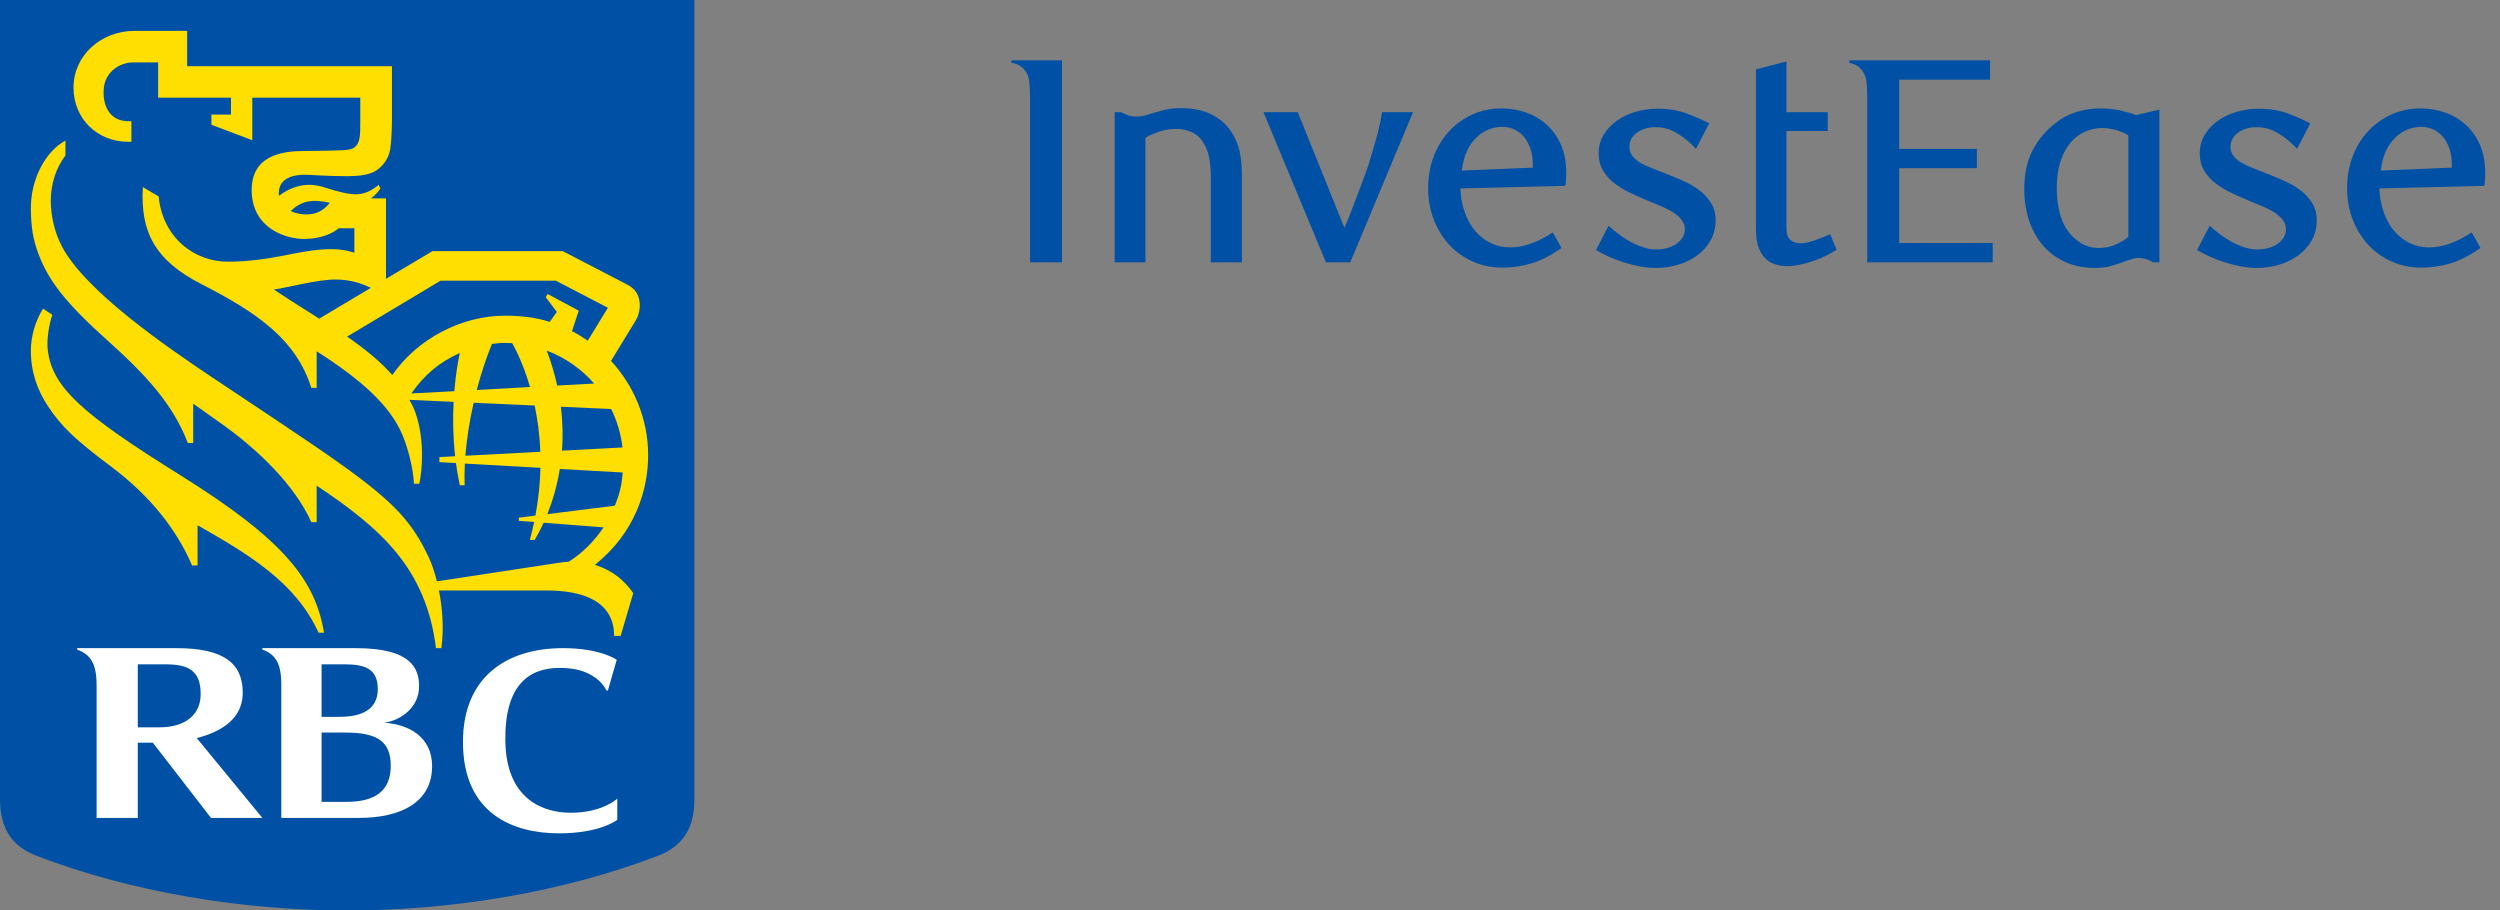 <?xml version="1.0" encoding="UTF-8"?>
<svg width="162px" height="59px" viewBox="0 0 162 59" version="1.1" xmlns="http://www.w3.org/2000/svg" xmlns:xlink="http://www.w3.org/1999/xlink">
    <rect x="0" y="0" width="162" height="59" fill="#808080" stroke="none"/>
    <!-- Generator: Sketch 54.1 (76490) - https://sketchapp.com -->
    <title>Group 2</title>
    <desc>Created with Sketch.</desc>
    <g id="LOGO" stroke="none" stroke-width="1" fill="none" fill-rule="evenodd">
        <g id="Artboard-Copy-3" transform="translate(-43, -43)">
            <g id="Group-2" transform="translate(43, 43)">
                <g id="Group">
                    <path d="M45,51.773 C45,53.723 44.198,54.856 42.634,55.454 C36.552,57.793 29.35,59 22.5,59 C15.65,59 8.448,57.793 2.365,55.454 C0.802,54.856 0,53.723 0,51.773 L0,0 L45,0 L45,51.773 Z" id="Fill-20" fill="#0051A5"></path>
                    <path d="M11.754,30.838 C5.368,26.85 3.257,25.083 3.077,22.468 C3.047,21.936 3.168,21.039 3.391,20.4 L2.788,20 C2.306,20.766 2,21.778 2,22.705 C2,24.217 2.483,25.362 3.077,26.274 C3.976,27.658 4.921,28.525 7.244,30.269 C9.752,32.151 11.461,34.345 12.446,36.643 L12.803,36.643 L12.803,34.036 C16.189,35.959 19.177,37.768 20.643,41 L21,41 C20.424,37.65 18.53,35.068 11.754,30.838" id="Fill-22" fill="#FEDF01"></path>
                    <path d="M29.796,22.876 C28.432,23.484 27.492,24.309 26.654,25.495 L29.441,25.349 C29.54,24.119 29.702,23.301 29.796,22.876 L29.796,22.876 Z M39.841,32.769 C40.12,32.093 40.3,31.442 40.349,30.618 L36.278,30.388 C36.094,31.522 35.79,32.507 35.467,33.316 L39.841,32.769 Z M35.433,22.72 C35.725,23.498 35.944,24.256 36.107,24.983 L38.501,24.853 C37.678,23.911 36.626,23.171 35.433,22.72 L35.433,22.72 Z M34.345,25.08 C33.936,23.674 33.449,22.695 33.191,22.235 C33.028,22.226 32.862,22.221 32.696,22.221 C32.42,22.221 32.143,22.256 31.876,22.286 C31.478,23.27 31.157,24.265 30.893,25.272 L34.345,25.08 Z M36.343,26.356 C36.471,27.372 36.483,28.325 36.419,29.203 L40.337,28.996 C40.236,28.112 39.984,27.272 39.604,26.505 L36.343,26.356 Z M35.011,29.275 C34.974,28.166 34.832,27.163 34.647,26.279 L30.692,26.099 C30.42,27.298 30.241,28.467 30.157,29.532 L35.011,29.275 Z M35.619,20.86 L36.084,20.213 L35.364,19.259 L35.485,19.05 L37.504,20.133 L37.064,21.46 C37.388,21.614 37.688,21.813 38.088,22.075 L39.392,19.943 L36.015,18.187 L28.55,18.187 L22.492,21.813 C23.63,22.598 24.678,23.447 25.421,24.303 C27.045,21.955 29.897,20.456 32.721,20.456 C33.643,20.456 34.719,20.553 35.619,20.86 L35.619,20.86 Z M20.685,20.648 L24.028,18.655 C23.372,18.329 22.646,18.124 21.784,18.113 C20.632,18.094 18.686,18.623 17.746,18.765 C18.165,19.052 19.66,20.001 20.685,20.648 L20.685,20.648 Z M21.37,13.139 C20.183,12.881 19.522,13.027 18.838,13.674 C19.172,13.832 19.591,13.918 20.054,13.885 C20.72,13.839 21.135,13.442 21.37,13.139 L21.37,13.139 Z M40.215,41.209 L39.795,41.209 C39.795,38.894 37.662,38.263 35.426,38.263 L28.444,38.263 C28.669,39.404 28.775,40.74 28.6,42 L28.252,42 C27.605,36.801 24.65,34.225 20.52,31.469 L20.52,33.834 L20.174,33.834 C19.077,31.393 16.663,29.101 14.379,27.476 L14.379,27.476 C13.772,27.043 13.144,26.597 12.52,26.156 L12.52,28.708 L12.172,28.708 C11.204,26.175 9.446,24.287 6.94,22.038 C4.232,19.614 3.14,18.164 2.508,16.496 C2.122,15.486 2.015,14.668 2.001,13.559 C1.974,11.575 2.983,9.782 4.241,9.111 L4.241,10.072 C3.617,10.895 3.294,11.934 3.292,12.99 C3.291,13.962 3.524,15.046 4.013,15.971 C5.537,18.857 10.672,22.4 13.932,24.576 C24.074,31.339 26.097,32.52 27.781,36.11 C27.969,36.509 28.156,37.047 28.313,37.671 C29.778,37.446 35.092,36.643 36.071,36.488 C36.259,36.458 36.651,36.409 36.854,36.397 C37.769,35.82 38.485,35.088 39.112,34.174 L35.225,33.873 C35.025,34.316 34.825,34.689 34.65,34.987 L34.334,34.987 C34.44,34.594 34.534,34.207 34.612,33.826 L33.62,33.752 L33.62,33.543 L34.695,33.411 C34.9,32.316 34.999,31.282 35.02,30.314 L30.123,30.04 C30.096,30.539 30.091,31.008 30.109,31.444 L29.796,31.444 C29.69,30.959 29.609,30.478 29.545,30.007 L28.472,29.945 L28.472,29.62 L29.492,29.565 C29.351,28.277 29.34,27.073 29.393,26.041 L26.53,25.91 C26.666,26.161 26.806,26.414 26.903,26.69 C27.522,28.407 27.375,30.421 27.17,31.348 L26.824,31.348 C26.774,30.275 26.41,28.963 26.067,28.161 C25.276,26.305 23.498,24.665 20.52,22.762 L20.52,25.133 L20.174,25.133 C19.183,22.017 16.717,20.282 13.052,18.41 C10.027,16.867 9.087,15.006 9.258,12.127 L10.28,12.728 C10.541,15.422 12.623,16.976 14.8,16.958 C16.081,16.95 17.281,16.781 18.444,16.549 C20.119,16.213 21.669,15.925 22.964,16.382 L22.964,14.791 L21.948,14.791 C21.584,15.104 20.847,15.468 19.76,15.484 C18.568,15.507 16.309,14.821 16.309,12.313 C16.309,10.134 18.165,9.786 19.674,9.786 C20.481,9.786 21.824,9.756 22.28,9.731 C22.618,9.71 22.871,9.659 23.035,9.498 C23.206,9.331 23.258,9.158 23.298,8.935 C23.346,8.666 23.346,8.389 23.346,7.921 L23.346,6.331 L16.348,6.331 L16.348,9.086 L13.701,8.085 L13.701,7.426 L14.968,7.426 L14.968,6.331 L10.248,6.331 L10.248,4.042 L8.638,4.042 C7.777,4.042 6.786,4.642 6.717,5.803 C6.65,6.916 7.154,7.854 8.307,7.854 L8.514,7.854 L8.514,9.188 L8.307,9.188 C6.288,9.188 4.764,7.679 4.764,5.675 C4.764,3.589 6.553,2 8.712,2 L12.126,2 L12.126,4.288 L25.398,4.288 L25.398,7.67 C25.398,8.239 25.368,9.006 25.311,9.489 C25.272,9.84 25.147,10.475 24.475,10.983 C24.072,11.29 23.463,11.413 22.471,11.417 C22.148,11.419 21.208,11.403 20.078,11.334 C18.568,11.239 18.138,11.819 18.078,12.359 C18.064,12.473 18.066,12.584 18.078,12.689 C18.787,12.145 19.787,11.76 20.925,12.115 C22.929,12.74 23.5,12.797 24.542,11.981 L24.648,12.215 C24.535,12.389 24.336,12.637 24.042,12.856 L25.011,12.856 L25.011,18.069 L28.022,16.275 L36.472,16.275 C36.472,16.275 40.046,18.131 40.634,18.437 C41.152,18.707 41.357,19.036 41.438,19.517 C41.505,19.92 41.401,20.43 41.201,20.755 C41.078,20.959 40.106,22.542 39.593,23.388 C41.03,24.932 42,27.096 42,29.506 C42,31.69 41.187,34.506 38.551,36.599 C39.71,36.977 40.454,37.604 41.035,38.434 L40.215,41.209 Z" id="Fill-24" fill="#FEDF01"></path>
                    <path d="M22.457,51.96 L20.839,51.96 L20.839,47.47 L22.382,47.47 C24.504,47.47 25.32,48.081 25.32,49.624 C25.32,51.291 24.256,51.96 22.457,51.96 L22.457,51.96 Z M22.328,43.049 C23.612,43.049 24.481,43.317 24.481,44.646 C24.481,46.062 23.315,46.452 21.985,46.452 L20.839,46.452 L20.839,43.049 L22.328,43.049 Z M24.908,46.835 C26.058,46.655 27.156,45.789 27.156,44.478 C27.156,43.296 26.639,42 23.053,42 L17,42 L17,42.095 C17.182,42.149 17.472,42.293 17.662,42.475 C18.073,42.863 18.209,43.445 18.228,44.218 L18.228,53 L23.244,53 C26.003,53 28,51.981 28,49.645 C28,47.744 26.475,46.936 24.908,46.835 L24.908,46.835 Z" id="Fill-26" fill="#FFFFFF"></path>
                    <path d="M8.928,43.049 L10.727,43.049 C12.223,43.049 13.004,43.464 13.004,44.979 C13.004,46.331 11.983,47.13 10.343,47.13 L8.928,47.13 L8.928,43.049 Z M13.672,53 L17,53 L12.749,47.827 C14.453,47.393 15.729,46.506 15.729,44.894 C15.729,43.002 14.541,42 11.428,42 L5,42 L5,42.095 C5.237,42.175 5.502,42.321 5.675,42.484 C6.125,42.905 6.26,43.551 6.26,44.421 L6.26,53 L8.928,53 L8.928,48.125 L9.902,48.125 L13.672,53 Z" id="Fill-28" fill="#FFFFFF"></path>
                    <path d="M38.358,43.773 C39.062,44.182 39.276,44.714 39.281,44.72 C39.315,44.758 39.391,44.746 39.391,44.746 L39.964,42.756 C39.964,42.756 38.934,42 36.485,42 C32.776,42 30,43.907 30,48.078 C30,52.779 33.306,54 36.223,54 C38.934,54 40,53.12 40,53.12 L40,51.753 C40,51.753 39.04,52.667 36.987,52.667 C35.288,52.667 32.8,51.876 32.746,48.012 C32.697,44.445 34.221,43.28 36.262,43.28 C37.402,43.28 37.971,43.552 38.358,43.773" id="Fill-30" fill="#FFFFFF"></path>
                </g>
                <path d="M68.819,17 L66.748,17 L66.748,6.531 C66.748,6.1 66.735,5.717 66.71,5.381 C66.685,5.046 66.583,4.77 66.406,4.555 C66.317,4.428 66.194,4.321 66.035,4.232 C65.877,4.143 65.716,4.093 65.551,4.08 L65.551,3.909 L68.819,3.909 L68.819,17 Z M78.462,17 L78.462,11.566 C78.462,10.527 78.316,9.78 78.025,9.324 C77.835,8.982 77.582,8.735 77.265,8.583 C76.948,8.431 76.606,8.355 76.239,8.355 C75.834,8.355 75.463,8.412 75.127,8.526 C74.792,8.64 74.491,8.773 74.225,8.925 L74.225,17 L72.23,17 L72.23,7.272 L72.629,7.272 C72.844,7.373 73.025,7.446 73.171,7.49 C73.316,7.535 73.459,7.557 73.598,7.557 C73.775,7.557 73.937,7.541 74.082,7.51 C74.228,7.478 74.39,7.43 74.567,7.367 C74.82,7.291 75.102,7.212 75.412,7.13 C75.723,7.047 76.1,7.006 76.543,7.006 C77.29,7.006 77.936,7.139 78.481,7.405 C79.026,7.671 79.463,8.051 79.792,8.545 C80.045,8.925 80.223,9.343 80.324,9.799 C80.425,10.255 80.476,10.762 80.476,11.319 L80.476,17 L78.462,17 Z M87.497,17 L85.92,17 L81.873,7.272 L84.096,7.272 L87.117,14.758 C87.206,14.568 87.329,14.274 87.487,13.874 C87.646,13.475 87.804,13.061 87.963,12.63 C88.121,12.199 88.27,11.8 88.409,11.433 C88.548,11.066 88.637,10.819 88.675,10.692 C88.802,10.261 88.916,9.878 89.017,9.543 C89.118,9.207 89.204,8.903 89.273,8.63 C89.343,8.358 89.4,8.114 89.445,7.899 C89.489,7.684 89.524,7.475 89.549,7.272 L91.563,7.272 L87.497,17 Z M101.187,16.069 C100.503,16.55 99.854,16.883 99.24,17.067 C98.625,17.25 98.001,17.342 97.368,17.342 C96.659,17.342 96.01,17.209 95.421,16.943 C94.831,16.677 94.325,16.313 93.9,15.851 C93.476,15.388 93.144,14.844 92.903,14.216 C92.662,13.589 92.542,12.915 92.542,12.193 C92.542,11.458 92.662,10.774 92.903,10.141 C93.144,9.508 93.479,8.96 93.91,8.498 C94.341,8.035 94.844,7.674 95.421,7.415 C95.997,7.155 96.627,7.025 97.311,7.025 C97.856,7.025 98.381,7.114 98.888,7.291 C99.395,7.468 99.841,7.731 100.228,8.079 C100.614,8.428 100.921,8.862 101.149,9.381 C101.377,9.9 101.491,10.508 101.491,11.205 C101.491,11.306 101.488,11.436 101.481,11.595 C101.475,11.753 101.459,11.902 101.434,12.041 L94.632,12.212 C94.657,12.782 94.755,13.304 94.927,13.78 C95.098,14.255 95.325,14.657 95.611,14.986 C95.896,15.315 96.228,15.572 96.608,15.755 C96.988,15.939 97.4,16.031 97.843,16.031 C98.286,16.031 98.739,15.949 99.201,15.784 C99.664,15.619 100.136,15.379 100.617,15.062 L101.187,16.069 Z M99.325,10.654 C99.325,10.261 99.271,9.913 99.163,9.609 C99.056,9.305 98.913,9.052 98.736,8.849 C98.559,8.646 98.353,8.491 98.118,8.383 C97.884,8.276 97.634,8.222 97.368,8.222 C96.684,8.222 96.098,8.472 95.611,8.973 C95.123,9.473 94.828,10.166 94.727,11.053 L99.325,10.863 L99.325,10.654 Z M109.899,9.647 C109.557,9.267 109.161,8.938 108.712,8.659 C108.262,8.38 107.784,8.241 107.277,8.241 C106.796,8.241 106.394,8.361 106.07,8.602 C105.747,8.843 105.586,9.147 105.586,9.514 C105.586,9.742 105.649,9.938 105.776,10.103 C105.903,10.268 106.074,10.413 106.289,10.54 C106.504,10.667 106.751,10.784 107.03,10.892 C107.309,10.999 107.594,11.11 107.885,11.224 C108.265,11.376 108.651,11.537 109.044,11.709 C109.437,11.88 109.788,12.082 110.099,12.316 C110.409,12.551 110.665,12.826 110.868,13.143 C111.071,13.46 111.172,13.833 111.172,14.264 C111.172,14.758 111.064,15.195 110.849,15.575 C110.634,15.955 110.346,16.278 109.984,16.544 C109.623,16.81 109.212,17.013 108.749,17.152 C108.287,17.291 107.809,17.361 107.315,17.361 C106.973,17.361 106.628,17.329 106.279,17.266 C105.931,17.203 105.586,17.117 105.244,17.009 C104.902,16.902 104.576,16.778 104.266,16.639 C103.955,16.5 103.673,16.354 103.42,16.202 L104.237,14.625 C104.427,14.802 104.642,14.983 104.883,15.166 C105.124,15.35 105.377,15.515 105.643,15.661 C105.909,15.806 106.184,15.926 106.469,16.021 C106.755,16.117 107.03,16.164 107.296,16.164 C107.853,16.164 108.306,16.037 108.654,15.784 C109.003,15.531 109.177,15.22 109.177,14.853 C109.177,14.625 109.107,14.422 108.968,14.245 C108.829,14.068 108.645,13.906 108.417,13.761 C108.189,13.615 107.929,13.482 107.638,13.361 C107.347,13.241 107.049,13.118 106.745,12.991 C106.378,12.839 106.007,12.674 105.633,12.497 C105.26,12.32 104.921,12.114 104.617,11.88 C104.313,11.645 104.066,11.37 103.876,11.053 C103.686,10.736 103.591,10.369 103.591,9.951 C103.591,9.495 103.699,9.09 103.914,8.735 C104.129,8.38 104.414,8.076 104.769,7.823 C105.124,7.57 105.529,7.377 105.985,7.244 C106.441,7.11 106.91,7.044 107.391,7.044 C108.113,7.044 108.753,7.148 109.31,7.357 C109.867,7.567 110.349,7.779 110.754,7.994 L109.899,9.647 Z M119.01,16.183 C118.795,16.322 118.56,16.455 118.307,16.582 C118.054,16.709 117.785,16.819 117.499,16.915 C117.214,17.01 116.926,17.089 116.635,17.152 C116.344,17.215 116.065,17.247 115.799,17.247 C115.508,17.247 115.229,17.2 114.963,17.105 C114.697,17.009 114.475,16.854 114.298,16.639 C113.956,16.234 113.785,15.645 113.785,14.872 L113.785,4.498 L115.761,3.985 L115.761,7.272 L118.44,7.272 L118.44,8.488 L115.761,8.488 L115.761,14.777 C115.761,15.144 115.846,15.401 116.017,15.546 C116.189,15.692 116.407,15.765 116.673,15.765 C116.825,15.765 116.99,15.743 117.167,15.698 C117.344,15.654 117.522,15.6 117.699,15.537 C117.876,15.474 118.044,15.41 118.203,15.347 C118.361,15.284 118.491,15.227 118.592,15.176 L119.01,16.183 Z M129.128,17 L120.996,17 L120.996,6.531 C120.996,6.1 120.983,5.717 120.958,5.381 C120.933,5.046 120.831,4.77 120.654,4.555 C120.565,4.428 120.442,4.321 120.284,4.232 C120.125,4.143 119.976,4.093 119.837,4.08 L119.837,3.909 L128.957,3.909 L128.957,5.163 L123.067,5.163 L123.067,9.647 L128.102,9.647 L128.102,10.901 L123.067,10.901 L123.067,15.746 L129.128,15.746 L129.128,17 Z M139.531,17 C139.189,16.81 138.879,16.715 138.6,16.715 C138.461,16.715 138.315,16.737 138.163,16.782 C138.011,16.826 137.846,16.88 137.669,16.943 C137.416,17.044 137.134,17.139 136.823,17.228 C136.513,17.317 136.155,17.361 135.75,17.361 C134.914,17.361 134.179,17.187 133.546,16.838 C132.913,16.49 132.412,16.031 132.045,15.461 C131.754,15.018 131.535,14.524 131.389,13.979 C131.244,13.434 131.171,12.871 131.171,12.288 C131.171,11.262 131.358,10.401 131.732,9.704 C132.105,9.007 132.596,8.431 133.204,7.975 C133.609,7.646 134.062,7.405 134.562,7.253 C135.063,7.101 135.573,7.025 136.092,7.025 C136.586,7.025 137.036,7.072 137.441,7.168 C137.846,7.263 138.169,7.361 138.41,7.462 L139.93,7.101 L139.93,17 L139.531,17 Z M137.916,8.773 C137.701,8.634 137.438,8.52 137.127,8.431 C136.817,8.342 136.516,8.298 136.225,8.298 C135.845,8.298 135.478,8.374 135.123,8.526 C134.768,8.678 134.455,8.912 134.183,9.229 C133.91,9.546 133.692,9.948 133.527,10.435 C133.362,10.923 133.28,11.496 133.28,12.155 C133.28,13.726 133.685,14.84 134.496,15.499 C134.699,15.676 134.927,15.816 135.18,15.917 C135.433,16.018 135.712,16.069 136.016,16.069 C136.421,16.069 136.798,15.987 137.147,15.822 C137.495,15.657 137.751,15.499 137.916,15.347 L137.916,8.773 Z M148.851,9.647 C148.509,9.267 148.113,8.938 147.663,8.659 C147.214,8.38 146.736,8.241 146.229,8.241 C145.748,8.241 145.346,8.361 145.023,8.602 C144.699,8.843 144.538,9.147 144.538,9.514 C144.538,9.742 144.601,9.938 144.728,10.103 C144.855,10.268 145.026,10.413 145.241,10.54 C145.456,10.667 145.703,10.784 145.982,10.892 C146.261,10.999 146.546,11.11 146.837,11.224 C147.217,11.376 147.603,11.537 147.996,11.709 C148.389,11.88 148.74,12.082 149.05,12.316 C149.361,12.551 149.617,12.826 149.82,13.143 C150.023,13.46 150.124,13.833 150.124,14.264 C150.124,14.758 150.016,15.195 149.801,15.575 C149.586,15.955 149.298,16.278 148.936,16.544 C148.575,16.81 148.164,17.013 147.702,17.152 C147.239,17.291 146.761,17.361 146.267,17.361 C145.925,17.361 145.58,17.329 145.232,17.266 C144.883,17.203 144.538,17.117 144.196,17.009 C143.854,16.902 143.528,16.778 143.218,16.639 C142.907,16.5 142.625,16.354 142.372,16.202 L143.189,14.625 C143.379,14.802 143.594,14.983 143.835,15.166 C144.076,15.35 144.329,15.515 144.595,15.661 C144.861,15.806 145.136,15.926 145.422,16.021 C145.707,16.117 145.982,16.164 146.248,16.164 C146.805,16.164 147.258,16.037 147.607,15.784 C147.955,15.531 148.129,15.22 148.129,14.853 C148.129,14.625 148.059,14.422 147.92,14.245 C147.781,14.068 147.597,13.906 147.369,13.761 C147.141,13.615 146.881,13.482 146.59,13.361 C146.299,13.241 146.001,13.118 145.697,12.991 C145.33,12.839 144.959,12.674 144.585,12.497 C144.212,12.32 143.873,12.114 143.569,11.88 C143.265,11.645 143.018,11.37 142.828,11.053 C142.638,10.736 142.543,10.369 142.543,9.951 C142.543,9.495 142.651,9.09 142.866,8.735 C143.081,8.38 143.366,8.076 143.721,7.823 C144.076,7.57 144.481,7.377 144.937,7.244 C145.393,7.11 145.862,7.044 146.343,7.044 C147.065,7.044 147.705,7.148 148.262,7.357 C148.819,7.567 149.301,7.779 149.706,7.994 L148.851,9.647 Z M160.736,16.069 C160.052,16.55 159.403,16.883 158.788,17.067 C158.174,17.25 157.55,17.342 156.917,17.342 C156.208,17.342 155.559,17.209 154.97,16.943 C154.38,16.677 153.874,16.313 153.45,15.851 C153.025,15.388 152.693,14.844 152.452,14.216 C152.211,13.589 152.091,12.915 152.091,12.193 C152.091,11.458 152.211,10.774 152.452,10.141 C152.693,9.508 153.028,8.96 153.459,8.498 C153.89,8.035 154.393,7.674 154.97,7.415 C155.546,7.155 156.176,7.025 156.86,7.025 C157.405,7.025 157.93,7.114 158.437,7.291 C158.944,7.468 159.39,7.731 159.776,8.079 C160.163,8.428 160.47,8.862 160.698,9.381 C160.926,9.9 161.04,10.508 161.04,11.205 C161.04,11.306 161.037,11.436 161.03,11.595 C161.024,11.753 161.008,11.902 160.983,12.041 L154.181,12.212 C154.206,12.782 154.304,13.304 154.476,13.78 C154.647,14.255 154.874,14.657 155.16,14.986 C155.445,15.315 155.777,15.572 156.157,15.755 C156.537,15.939 156.949,16.031 157.392,16.031 C157.835,16.031 158.288,15.949 158.75,15.784 C159.213,15.619 159.685,15.379 160.166,15.062 L160.736,16.069 Z M158.874,10.654 C158.874,10.261 158.82,9.913 158.713,9.609 C158.605,9.305 158.462,9.052 158.285,8.849 C158.108,8.646 157.902,8.491 157.667,8.383 C157.433,8.276 157.183,8.222 156.917,8.222 C156.233,8.222 155.647,8.472 155.16,8.973 C154.672,9.473 154.377,10.166 154.276,11.053 L158.874,10.863 L158.874,10.654 Z" id="InvestEase" fill="#0051A5" fill-rule="nonzero"></path>
            </g>
        </g>
    </g>
</svg>
